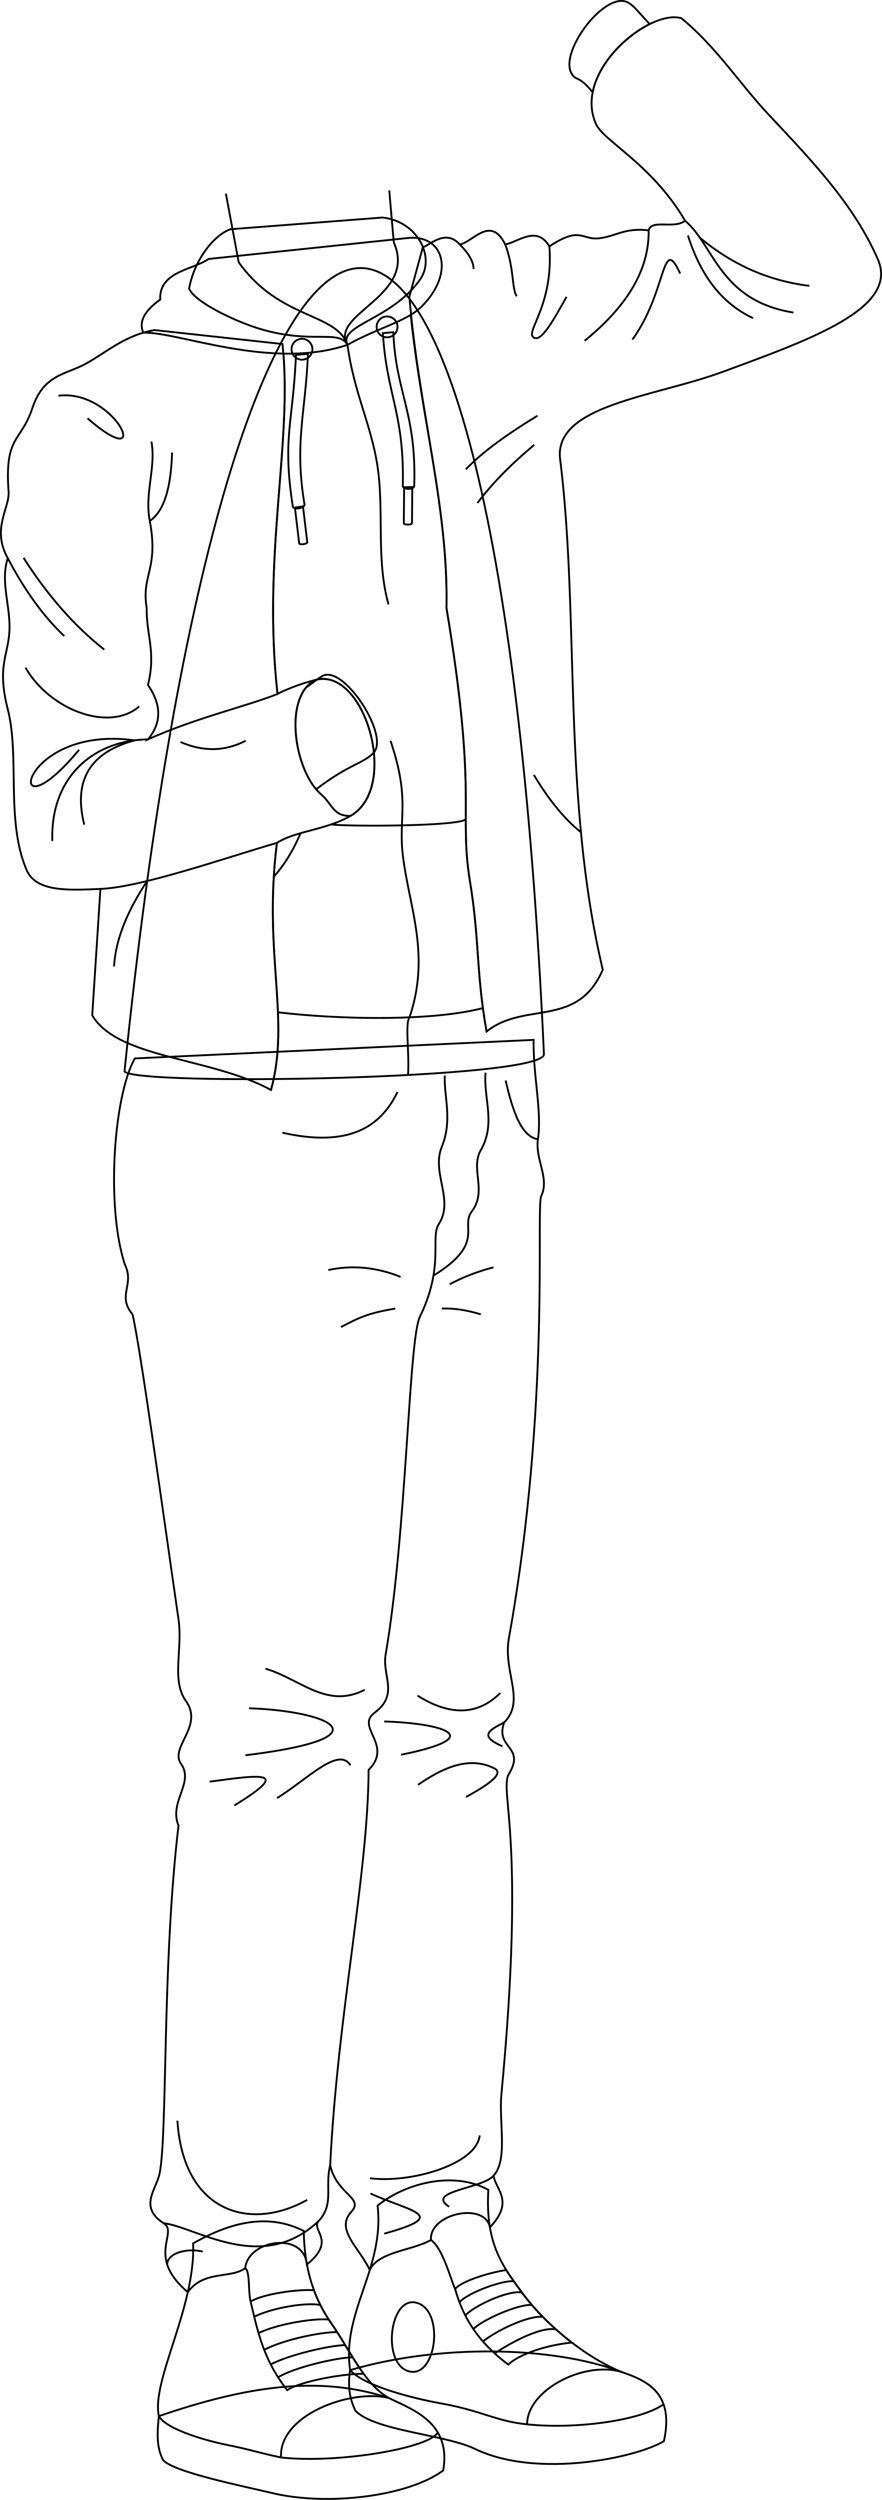 <svg id="presence" xmlns="http://www.w3.org/2000/svg" viewBox="0 0 952.42 2697.47">
  <defs>
    <style>
      .cls-1 {
        fill: none;
        stroke: #000;
        stroke-miterlimit: 10;
        stroke-width: 2px;
      }
    </style>
  </defs>
  <title>demonstration</title>
  <g id="bennettSoleSide">
    <path class="cls-1" d="M670.86,2559.39c29.67,10,57.19,23.79,46.08,74.71-29.12,17.86-137.07,40.78-203.87,8.45C481,2627,404.26,2623,383.77,2601.24c-6.89-14.56-8.11-27-5.72-43.73C473.19,2529.46,596.06,2531.18,670.86,2559.39Z"/>
    <path class="cls-1" d="M419.84,2587.57c26.5,12.92,67.67,26.83,58.74,78.18-38.17,28.25-125.4,38.57-184.66,24.4-31.66-7.57-105.86-22.4-117.81-35.56-7.51-14.25-6.26-30.65-4.58-47.45C265.38,2575.06,343.91,2562.58,419.84,2587.57Z"/>
  </g>
  <g id="bennettShoe">
    <path class="cls-1" d="M527.32,2363c-3.47,59,16.21,83.1,36.15,110.52,23.92,32.88,66.73,69.18,107.39,85.83-40.84-11.8-101.67,19.84-101.67,56.62-33.14-3.14-48.51-14.64-93.64-22.69-30.95-5.53-82.8-19-97.5-35.81-9.19-63.13,37.42-109.54,29.68-177.47C437.35,2355.72,490,2342.17,527.32,2363Z"/>
    <path class="cls-1" d="M328,2407.33c.61,39.46,10.2,71.52,29.56,99.37,21.72,31.27,35.91,65.84,62.31,80.87-41.3-10.05-119.16,18.43-116.37,64.19-29.35-6.3-30.18-7.84-57-13.28-32.15-6.54-68.09-18.83-74.95-31.34-8.38-37.95,39.79-117.76,37-186.41C249.67,2397.32,289.82,2388.08,328,2407.33Z"/>
  </g>
  <g id="bennettShoelace">
    <path class="cls-1" d="M563.47,2473.56c-5.82-8-11.61-15.72-16.81-24.11-21.82,3.4-49.78,13.05-55.18,20.52,11.18,40.37,33.54,63.47,57.33,81.55,11.22-10.76,39.88-20.88,68.64-23.78C596,2511.28,576.81,2491.89,563.47,2473.56Z"/>
    <path class="cls-1" d="M392.63,2561.43c-11.82-16.17-22.12-36-35.1-54.73A156.68,156.68,0,0,1,339,2471.25c-19.76-1.29-57.78,4.85-68.33,12.42,8,34.17,14.33,63.23,39.47,95.44C324.25,2569.62,369.61,2561.36,392.63,2561.43Z"/>
  </g>
  <path id="converseLogo" class="cls-1" d="M442.88,2559.09c29,5.56,37.29-67.47,6.19-74.47C420,2478.07,411.86,2553.13,442.88,2559.09Z"/>
  <g id="clothesOverlapLine">
    <path class="cls-1" d="M496.14,2484.22c10-10.85,47-23.93,58.65-22.62"/>
    <path class="cls-1" d="M502.52,2498.6c7.2-9.07,44.34-27.3,61-25"/>
    <path class="cls-1" d="M511.14,2513.14c10.41-10.37,48.54-26.91,63.1-26"/>
    <path class="cls-1" d="M521.55,2526.6c12.64-10.57,47.37-28,64.5-26.64"/>
    <path class="cls-1" d="M534.19,2539.43c14.62-9.82,48-28.88,66-26"/>
    <path class="cls-1" d="M465.39,2417.08c13,9.38,20.92,41.68,26.09,52.89"/>
    <path class="cls-1" d="M264.84,2447.52c5.44,4,2.85,24.83,5.85,36.15"/>
    <path class="cls-1" d="M274.52,2499.81c20.67-10,56.85-15.65,71.43-12.55"/>
    <path class="cls-1" d="M279.23,2517.56c20-9.9,60.2-16.38,75.78-14.59"/>
    <path class="cls-1" d="M285.3,2535.55c21.63-11.2,61.41-19.25,78.73-19.09"/>
    <path class="cls-1" d="M292.33,2551.26c20.34-10.4,62.39-20.25,80.41-20.81"/>
    <path class="cls-1" d="M300.32,2565.22c17.64-10.75,63.71-21.5,80.53-21.5"/>
  </g>
  <g id="clothesDisplayLine">
    <path class="cls-1" d="M569.19,2616c50.24,5.37,121.4-3.43,147.37-21.6"/>
    <path class="cls-1" d="M303.47,2651.76c61,6.7,158.67-9.84,169-26.57"/>
  </g>
  <path id="bennettJeans" class="cls-1" d="M145.59,1142.1c-23.15,40.94-31.16,161.11-10.68,222.53,10.68,22.25-8.9,32.94,8.23,53.73,8.68,37.07,32.71,212.42,49.63,329,4.68,32.32-8,65.71,8,88.13,19.44,27.23-17.81,49.84-5.34,67.65,14.62,20.89-13.36,40.94-2.67,66.76C175,2118.58,181,2303.78,172.29,2345.57c-3.47,16.67-22.79,36.14,4.45,53.4,16.47,10.44-19.58,35.61,26,74.4,17.54-23.92,45.57-14.16,62.07-25.85,2.93-30.68,63.13-40.19,66.59-4,32.6-26.44,3.78-36.69,12.73-47,16.94-18.25,6.52-36.5,12.38-60,7.49,31.94,36.94,34.85,22.82,50.2-17.61,19.11,8.63,38.45,19.94,62.68,9.51-20,46.67-21,66.09-32.37-2-28.65,58.46-41.4,63.66-13.56,26.92-28.71,6-40.5,4-55.87,15.68-17.15,5.5-57.16,8.45-88.08,26-273.55-1-322.18,7.26-343.93,20-31.76-14.52-28.13-4.34-57,23.53-23.33-1.42-54.39,5.12-90.8,45.27-251.71,29.11-464.84,34.94-477.11,9.29-19.58-6.78-39.38-3.56-61.42,4.44-30.44-5.34-68.54-4.67-107.18Z"/>
  <g id="clothesDisplayLine-2" data-name="clothesDisplayLine">
    <path class="cls-1" d="M480.31,1160.62c-1.18,22.16,8.7,47.61-3.25,76.87-11.51,28.19,13.69,57.26-3.25,83.36-9.53,14.69,6.51,45.22-20.73,100.68"/>
    <path class="cls-1" d="M524.3,1157.47c-2.28,28.49,11.4,54.7-5.13,83.61-11.56,20.2,7.14,44-9.69,66.09-13,17.09,15.39,34.18-41.42,69.3"/>
    <path class="cls-1" d="M429.15,1178.4c-18.51,38.5-53.54,59.77-124.21,43.87"/>
    <path class="cls-1" d="M546,1165.87c7.52,32.64,16.71,60.61,34.92,63.46"/>
  </g>
  <g id="clothesOverlapLine-2" data-name="clothesOverlapLine">
    <path class="cls-1" d="M453.08,1421.53c-11.91,28.15-13.91,231.69-36.65,363.77-4,23,14.67,43-11.9,62.79-21.2,15.79,20.57,34.64-6.5,61.71-.49,112.75-33.56,264.16-41.49,426.77"/>
  </g>
  <g id="clothesFoldLine">
    <path class="cls-1" d="M485.55,1385.8a215.7,215.7,0,0,1,47.29-18.24"/>
    <path class="cls-1" d="M519.17,1418.27c-14.45-4.48-28.54-6.77-42.16-6.26"/>
    <path class="cls-1" d="M432.56,1377.82c-26.42-10.64-52.43-12.87-78.05-7.41"/>
    <path class="cls-1" d="M426.87,1412c-30.2,5.12-38.75,9.68-58.69,19.94"/>
    <path class="cls-1" d="M540.25,1826.8c-24.31,24.21-54.17,25-89.45,2.84"/>
    <path class="cls-1" d="M393.82,1823.38c-41,21.08-68.94-11.4-107.12-22.79"/>
    <path class="cls-1" d="M269,1843.32c84.9,2.85,153.27,31.34-4,50.71"/>
    <path class="cls-1" d="M226.31,1922.52c55.27-7.41,89.72-12.84,26.78,25.64"/>
    <path class="cls-1" d="M378.44,1904.85c-13-20.81-46.72,15.39-79.2,35.33"/>
    <path class="cls-1" d="M544.37,1858.66c-15.51,8-28.22,14.18-1.84,25.68"/>
    <path class="cls-1" d="M414.9,1857.56c58.69,1.71,116.23,16,18.23,35.9"/>
    <path class="cls-1" d="M451.37,1925.94c27.68-19.08,55.76-31.31,82.61-17.67,10.67,5.42-6.33,17.46-30.76,30.77"/>
    <path class="cls-1" d="M518,2304.26c-3.53,31.49-75.21,51.85-118.51,46.15"/>
    <path class="cls-1" d="M533,2347.65c-12.12,14.16-74.13,16.69-48,33.53"/>
    <path class="cls-1" d="M400.09,2366.93c43.87,20,86.6,23.37,14.81,43.31"/>
    <path class="cls-1" d="M331.72,2373.77c-62.11,34.76-133.9,13.11-140.17-85.46"/>
    <path class="cls-1" d="M344.16,2396.54c-61.44,58.14-132.66,6.29-167.42,2.43"/>
    <path class="cls-1" d="M180.56,2443.52c0-12.2,21.14-18.16,38.34-13.91"/>
  </g>
  <path id="bennettHoodie" class="cls-1" d="M587.35,1137.1c4.54,27.75-442.75,35-452.89,19C248.25,43.08,534-35.15,587.35,1137.1Z"/>
  <g id="bennettJacket">
    <path class="cls-1" d="M108.45,959.19l-8.86,136.37c27.45,46.93,128.4,45.16,193,80.58,21.25-77-8.62-147.1,6.43-266.65,21-13.17,52.67-13.73,79.47-29.11,54-31,14.74-162.17-38.54-146.53-25.22,6.62-40.27,14.94-40.27,14.94C282.89,599.14,316.48,475.53,305,371.22L166.89,356.17c-31,5.31-49.86,22.42-72.61,35.42S47.35,403.1,35,440.29C22.41,477.9,4.84,469.51,9.27,530.61c1.28,17.69-18.6,39.85-.89,71.73-8.33,25.86,3.25,51.91,1.78,78.81s-13.58,37.67-1.78,84.12C21.56,817.12,6,885.68,28.75,938.83,39,962.78,74.32,960.62,108.45,959.19Z"/>
    <path class="cls-1" d="M650.89,1046.31c-27.37,63.61-84.42,33.78-125.49,66.79-11.56-65.7-7.32-97.44-17.9-162-12.25-74.72,8.46-92-25.39-295.16,2.26-108.22-29.62-212.64-40.07-335.78l14.57-53.43c6.45-1.16,24.28-20.58,39.88-2.92,14.18-2.48,33.22-32.1,49.08,0,13.76-2.48,34-21.19,47.7,2.07,33.77-22.53,34.94-6.43,53.87-8.78s27.51-11.64,53.28-8.5c3.23-12.5,27.12-1,39.41-10.37-36.62-62.59-90.57-86.92-96.92-106C619.64,76.23,701.1,9.58,735.77,19.66c37.76,30.9,63,70.77,94.39,104.17,47.16,50.2,92.19,97.23,117.75,155.91,22.79,52.31-69.06,85.33-168,121.67C706,428.56,596.09,437.3,605,496.81,626,666.55,606.94,861.2,650.89,1046.31Z"/>
  </g>
  <path id="bennettJacketInner" class="cls-1" d="M340,733.85c-34.8,19.23-21.7,98.56,6.48,123,12.38,10.72,13.41,24.1,32.06,23.55C432.54,849.39,393.27,718.21,340,733.85Z"/>
  <g id="bennettHoodie-2" data-name="bennettHoodie">
    <path class="cls-1" d="M403,812.76c18.78-18.35-32.21-96.34-55-83.25-6.33,3.64-11.13,8.21-17.65,12.5-20.65,25.62-10.71,84.13,11,109.68C378,823.86,390.73,824.76,403,812.76Z"/>
    <path class="cls-1" d="M640,99.55c6.16-31.1,34.91-60.37,61.57-73.56C688.24,11.74,685,6.86,678.87,3.12c-24.12-14.83-75.25,52.1-61.8,76C622.15,88.15,624.36,80.32,640,99.55Z"/>
    <path class="cls-1" d="M375.23,372.11C292.65,399.92,192.37,357.78,154.8,359c-5.37-11.85,1.46-23.77,18.19-35.75-1.27-30.53,35.39-32,52.24-43.81L442,256.66c37.88-2.66,49.09,38.47,13.24,74.16C439,347,406.41,354.41,375.23,372.11Z"/>
  </g>
  <path id="bennettHoodieInner" class="cls-1" d="M375.23,372.11c-9.4-17.23-38.77,0-96.07-17.7-26.23-8.1-69.1-28.65-75-43,6.13-32.74,27.81-58.15,44.67-64.05l164.32-12.64c37.92,4.22,57.3,43,40.44,66.94C422.91,345.28,365.22,350.52,375.23,372.11Z"/>
  <g id="bennettHoodieLace">
    <path class="cls-1" d="M318.45,547.75l4.62,38.48c.29,2.1,9,.87,8.74-1.22l-4.65-38.66Z"/>
    <path class="cls-1" d="M319.59,382.87c-3.13,74.24-14.91,89.15-3.42,163.61.62,4.22,12.83,1.83,12.66-2-11.1-67,1-97.3,3.7-162.54Z"/>
    <circle class="cls-1" cx="326.08" cy="376.85" r="11.28"/>
    <path class="cls-1" d="M436.39,525.78l-.33,38.76c0,2.11,8.85,2,8.82-.11l.33-38.92Z"/>
    <path class="cls-1" d="M413.43,359.44c4.21,67.3,23.25,86.32,21.55,164.66-.5,4.3,11.81,4.67,12.31.37,2.65-79.07-20.1-101.29-22.57-166Z"/>
    <circle class="cls-1" cx="417.96" cy="352.74" r="11.28"/>
  </g>
  <g id="clothesOverlapLine-3" data-name="clothesOverlapLine">
    <path class="cls-1" d="M739.83,238.26c31.35,26.25,37,86.14,116.9,99"/>
    <path class="cls-1" d="M161.74,562.15c9.85,52.23-9.31,58.12-3.34,94-.47,29.51,10.26,46.91,1.39,83,15.56,22.57,14,41.82,0,58.68,52.85-23.65,105.62-35.38,139.93-49"/>
    <path class="cls-1" d="M299.06,909.49c-56.37,16.4-146.52,47.92-190.61,49.7"/>
    <path class="cls-1" d="M159.79,797.82c-57.94.86-105.62,39.83-103.27,109.72"/>
    <path class="cls-1" d="M576.47,836.17c16.06,26.76,33,47.7,50.86,61.84"/>
    <path class="cls-1" d="M158.93,950.64c-20.46,30.86-33.95,61.6-35.77,92.18"/>
    <path class="cls-1" d="M521.45,1087.77c-57.51,15-159.73,11.91-220.88,4.6"/>
    <path class="cls-1" d="M503,884.06c-8.3,7.82-128.89,7.82-145.43,5.57"/>
    <path class="cls-1" d="M324.61,899.06c-7.58,17.53-16.84,33.51-28.94,46.9"/>
  </g>
  <g id="clothesFoldLine-2" data-name="clothesFoldLine">
    <path class="cls-1" d="M873.92,308.45c-40-5-79.48-19.87-118.16-51.91"/>
    <path class="cls-1" d="M742.85,254.08c12.81,39.93,33.77,72.08,70.41,89.23"/>
    <path class="cls-1" d="M700.42,248.63c.76,42.84-23.83,82.33-69.11,119.08"/>
    <path class="cls-1" d="M682.9,366.32c37.64-51.59,31.48-114.95,51.59-71.11"/>
    <path class="cls-1" d="M593.27,265.91c4.57,62.06-24.74,90.68-17.74,97.62,8.16,8.07,22.45-18.89,36.26-43.22"/>
    <path class="cls-1" d="M545.57,263.84c9.75,25.09,7.07,49.42,12.54,55.77"/>
    <path class="cls-1" d="M496.49,263.84c10.92,10.84,14.77,19.29,14.91,26.49"/>
    <path class="cls-1" d="M580.42,448.58c-31.26,19.09-58.81,38.31-77.39,57.86"/>
    <path class="cls-1" d="M576.93,480c-23.62,19.73-44.59,40.45-61.35,62.75"/>
    <path class="cls-1" d="M194.89,800.64c23.63,10.22,47.11,10.78,70.41-1.39"/>
    <path class="cls-1" d="M91,889.88c-12.39-48.89,7.31-78.28,54.41-91C17.81,781.12,1.08,910.79,85.44,809"/>
    <path class="cls-1" d="M150.27,762.3c-32.07,27.88-96.2,4.18-122.7-41.83"/>
    <path class="cls-1" d="M8.38,602.34q27.67,52.51,61,84"/>
    <path class="cls-1" d="M25.48,602q38.89,60.91,87.15,99"/>
    <path class="cls-1" d="M63.13,427c62.05-7.67,104.57,87.84,31.37,24.4"/>
    <path class="cls-1" d="M163.52,476.47c5.16,28.09-7.67,55.77-1.78,85.68,16.86-11.62,22.92-39.12,24.09-73.83"/>
  </g>
  <g id="zipperDisplayLine">
    <path class="cls-1" d="M299.72,748.79c-16.28-144.73,14.6-265.3,6.3-367.22"/>
    <path class="cls-1" d="M292.63,1176.14c21.25-77-8.62-147.1,6.43-266.65"/>
    <path class="cls-1" d="M525.4,1113.1c-11.56-65.7-7.32-97.44-17.9-162-12.25-74.72,8.46-92-25.39-295.16,2.16-103.54-26.93-203.61-38.6-316.22"/>
    <path class="cls-1" d="M375.23,372.11c7.09,51.94,25.36,85.42,32.32,130.43,7.48,48.34-1.68,101.48,12,149.64"/>
    <path class="cls-1" d="M421.69,799.38C443.44,863.61,430,881,435,923c6.79,56.22,30.27,107.08,7,175.41-4.72,6.35.28,39.32-1.41,61.52"/>
  </g>
  <g id="skinEastAsian">
    <path class="cls-1" d="M420.41,205.47c0,2.08,4.84,56.06,4.84,56.06,25.61,58.13-69.89,76.82-50,110.58C363,337,302.07,345.27,257.77,283l-13.84-74.05"/>
  </g>
</svg>

